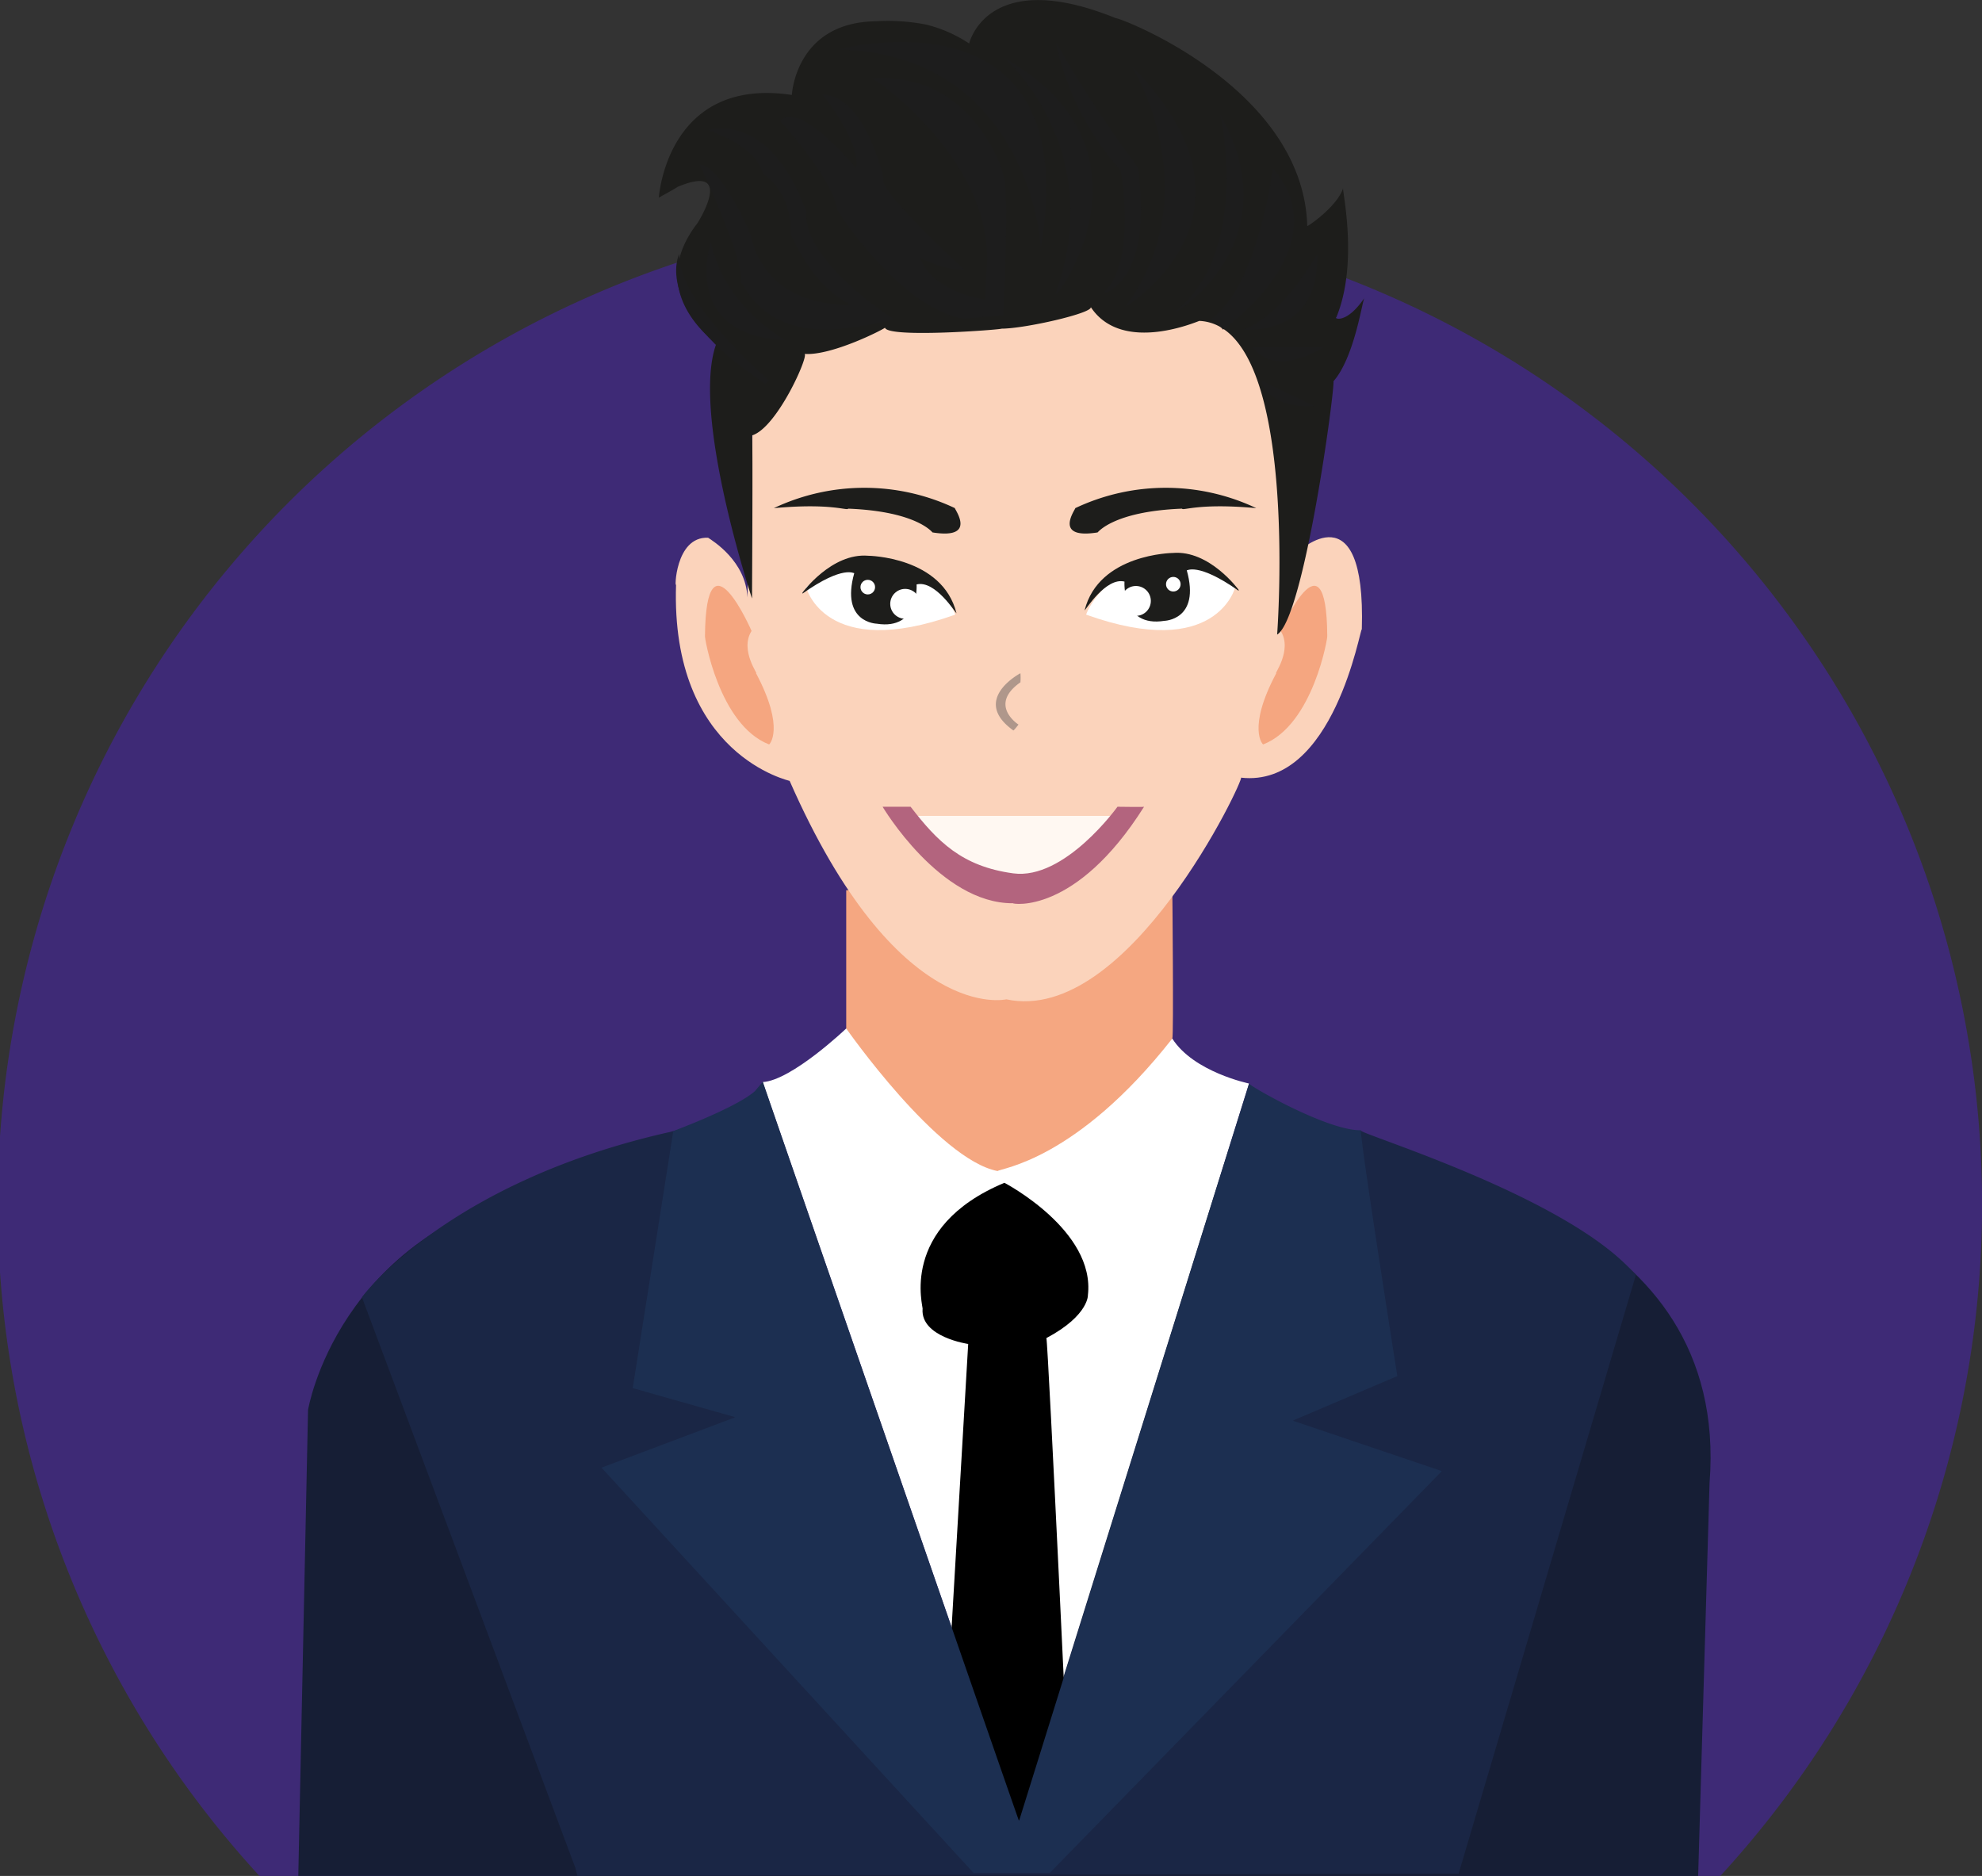 <svg xmlns="http://www.w3.org/2000/svg" viewBox="0 0 347.58 328.94"><rect x="0" y="0" width="347.58" height="328.94" fill="#333333" stroke="none"/><defs><style>.cls-1{fill:#fff;}.cls-2{fill:#3e2a76;}.cls-3{fill:#161e35;}.cls-4{fill:#1a2645;}.cls-5{fill:#1c2f51;}.cls-6{fill:#f5a781;}.cls-7{fill:#fbd3bb;}.cls-8{fill:#af978b;}.cls-9{fill:#fff8f2;}.cls-10{fill:#b3647e;}.cls-11{fill:#f5a680;}.cls-12{fill:#1d1d1b;}.cls-13{fill:#1d1d1d;}</style></defs><g id="Camada_5" data-name="Camada 5"><path class="cls-1" d="M271.66,434.23a60.37,60.37,0,0,1-15.22,10.11c-.68.34,44.13,131.23,44.13,131.23L342.19,445s-11.85-3.55-14.23-8.66c0,0-13.92,15.83-30.09,22.64C299.07,460,288.68,458.06,271.66,434.23Z" transform="translate(-122.69 -254.6)"/><path class="cls-2" d="M168.19,583.54a174,174,0,1,1,256.19,0" transform="translate(-122.69 -254.6)"/></g><g id="Camada_2" data-name="Camada 2"><path class="cls-3" d="M175,583.53l1.71-81.7s5.1-31,41.87-39.15c.34-.34,35.06-12.25,36.76-17-.34,0,45.28,129.7,45.28,129.7l41.53-129.7s18.73,11.57,29.28,14c0,.68,54.81,7.49,51.06,55,0,.17-2,68.93-2,68.93Z" transform="translate(-122.69 -254.6)"/></g><g id="Camada_3" data-name="Camada 3"><path class="cls-4" d="M378.49,583.13l-154.55.4s-.33-1.38-.35-1.41l-37.41-100a.08.08,0,0,1,0-.08c.66-.88,15.51-20.24,53.72-28.89l.06,0c.62-.21,11-2.6,16.55-8.05a.07.07,0,0,1,.12,0c.93,4.76,41.87,121.68,43.84,127.3a.07.07,0,0,0,.14,0l41.09-127.34a.07.07,0,0,1,.11,0c1.06.75,12.27,8.74,19.41,7.85,0,0,.09-.09.1-.07.53.84,36.84,11.85,48.24,25.36" transform="translate(-122.69 -254.6)"/></g><g id="Camada_18" data-name="Camada 18"><path class="cls-1" d="M271.09,434.94s-9.55,9.1-14.65,9.4l44.88,129.48,40.41-129.23s-9.71-2-13.45-7.87l-57.19-1.78" transform="translate(-122.69 -254.6)"/></g><g id="Camada_6" data-name="Camada 6"><path d="M298.83,462s16,8.34,14.64,19.74c0-.34.42,3.41-7.28,7.49.3.34,4.38,87.83,4.38,87.83l-23.09-1.36,5-85.44s-8.34-1.2-8-6.13C284.7,484,280.11,469.83,298.83,462Z" transform="translate(-122.69 -254.6)"/></g><g id="Camada_4" data-name="Camada 4"><path class="cls-5" d="M293.52,583.12,228.22,512a0,0,0,0,1,0-.07l23.31-8.78a0,0,0,0,0,0-.08L233.66,498s0,0,0-.05l7.09-44.93.43-.25c.31-.13,10.69-4,13.91-6.85,0,0,1.37-1.65,1.38-1.62,1,3.06,43.32,125.16,44.88,129.48,0,0,.07,0,.08,0l40.33-129.23c-1.28-.3,13.49,8.36,19.58,8.23,0,0,0,0,0,0,0,2.67,6.21,41.9,6.4,43.11,0,0,0,0,0,0l-18.25,7.77a0,0,0,0,0,0,.08l26,8.79s0,.05,0,.08l-68.7,70.4H293.52Z" transform="translate(-122.69 -254.6)"/></g><g id="Camada_7" data-name="Camada 7"><path class="cls-6" d="M271.09,434.94s16.08,23,26.55,25c.51-.51,13.79-1.79,30.64-23.24.25-.25,0-26,0-26H271.09Z" transform="translate(-122.69 -254.6)"/></g><g id="Camada_8" data-name="Camada 8"><path class="cls-7" d="M299.17,429.83s-19.15,4.6-38-38.3c.25,0-20.94-4.34-19.92-34.47-.25,1.28-.25-8.42,5.62-8.17.77.51,6.64,4.09,6.89,10.47,0-1.79,1.79-56.93,1.79-56.93h92.43l2.29,49s12-11.49,11.24,13.53c-.26-.51-4.85,27.83-21.19,26C341,391,320.62,434.43,299.17,429.83Z" transform="translate(-122.69 -254.6)"/></g><g id="Camada_10" data-name="Camada 10"><path class="cls-8" d="M301.64,372.65s-8.77,4.6-1.28,10c0,.25.94-1,.94-1s-5.36-3.41.34-7.41A9.61,9.61,0,0,0,301.64,372.65Z" transform="translate(-122.69 -254.6)"/></g><g id="Camada_9" data-name="Camada 9"><path class="cls-9" d="M281.23,397.66h39.71l-17.37,13.66S285,407,285.38,404.11,281.23,397.66,281.23,397.66Z" transform="translate(-122.69 -254.6)"/><path class="cls-10" d="M277.47,396.06s10.08,17,22.85,16.92c-.13.13,11,2.11,23-16.92.07.07-4.66,0-4.66,0s-9.25,12.9-18.28,11.68-13.31-5.61-18-11.68Z" transform="translate(-122.69 -254.6)"/></g><g id="Camada_11" data-name="Camada 11"><path class="cls-11" d="M254.49,365.23s-8-18.38-8.17.9c-.13,0,2.42,15.57,11.23,19,0,.13,2.94-2.68-2.29-12.51C255.89,373.15,252.32,368.68,254.49,365.23Z" transform="translate(-122.69 -254.6)"/><path class="cls-11" d="M347.28,365.23s8.05-18.38,8.17.9c.13,0-2.42,15.57-11.23,19,0,.13-2.94-2.68,2.3-12.51C345.88,373.15,349.45,368.68,347.28,365.23Z" transform="translate(-122.69 -254.6)"/></g><g id="Camada_12" data-name="Camada 12"><path class="cls-1" d="M264.06,357.57s3.24,13,26.13,4.81c.13,0-3-8.12-13.06-9.19C277.09,353.23,270.7,351.91,264.06,357.57Z" transform="translate(-122.69 -254.6)"/><path class="cls-1" d="M339.31,357.57s-3.24,13-26.13,4.81c-.13,0,3-8.12,13.06-9.19C326.28,353.23,332.67,351.91,339.31,357.57Z" transform="translate(-122.69 -254.6)"/></g><g id="Camada_13" data-name="Camada 13"><path class="cls-12" d="M263.43,358.5s5.1-7,11.52-6.45c0,0,13,.13,15.48,10.09-.13,0-3.74-5.88-7-5.06,0,0,.54,8.09-7,6.88.06,0-6.39-.1-3.93-8.87,0,.15-1.82-1.54-9.09,3.6" transform="translate(-122.69 -254.6)"/><circle class="cls-1" cx="158.74" cy="105.88" r="2.62"/><circle class="cls-1" cx="152.18" cy="102.95" r="1.28"/><path class="cls-12" d="M339.89,358s-5.11-7-11.52-6.44c0,0-13,.12-15.48,10.08.13,0,3.73-5.87,7-5.06,0,0-.55,8.09,7,6.88-.07,0,6.38-.1,3.92-8.87,0,.16,1.82-1.53,9.1,3.6" transform="translate(-122.69 -254.6)"/><circle class="cls-1" cx="199.2" cy="105.37" r="2.62"/><circle class="cls-1" cx="205.76" cy="102.44" r="1.28"/></g><g id="Camada_14" data-name="Camada 14"><path class="cls-12" d="M258.4,343.7a37.11,37.11,0,0,1,31.75,0c-.09.17,4,5.53-3.92,4.26,0,.08-2.6-3.69-14.8-4.17C271.26,344.21,268.53,342.77,258.4,343.7Z" transform="translate(-122.69 -254.6)"/><path class="cls-12" d="M343,343.7a37.09,37.09,0,0,0-31.74,0c.08.17-4,5.53,3.91,4.26,0,.08,2.61-3.69,14.81-4.17C330.15,344.21,332.87,342.77,343,343.7Z" transform="translate(-122.69 -254.6)"/></g><g id="Camada_16" data-name="Camada 16"><path class="cls-12" d="M346.66,365.87s4.08-54.13-13.62-55c.17-.17-13.44,6.06-19.06-2.42.34,1.06-11.58,3.78-15.66,3.78,0,.17-19.92,1.7-20.43-.17-.34.34-9.36,4.94-14.12,4.6.85.17-4.77,12.93-9.2,14.29.17,0,0,28.6,0,28.6s-10.72-32.34-6.29-44.6c-.17-.51-12.77-9-3.24-21.27-.34.51,7-10.73-3.56-6.3.16,0-3.25,1.87-3.25,1.87s1.37-21.28,23.32-18c0,.34.41-12.69,14.68-12.92a35.37,35.37,0,0,1,8.88.58,24,24,0,0,1,7.54,3.32s3.12-13.62,25.75-4.43c.51-.17,32.86,12.09,33.54,36.43,0,.17,5.27-3.41,6.29-6.64-.17.51,2.73,13.15-1.19,22.66-.51.15,1.7,1.34,4.94-3.43-.34.17-1.7,10.39-5.45,14.64C356.87,322.29,351.43,363,346.66,365.87Z" transform="translate(-122.69 -254.6)"/></g><g id="Camada_17" data-name="Camada 17"><path class="cls-13" d="M241.81,299.11s-4.94,9.61,15,22.72c.17.17.76-.51.76-.51S241.3,307.45,241.81,299.11Z" transform="translate(-122.69 -254.6)"/><path class="cls-13" d="M247.34,297.06s-5.45,16.34,13.11,17.2C260.62,314.26,249.89,308.81,247.34,297.06Z" transform="translate(-122.69 -254.6)"/><path class="cls-13" d="M245.38,283.45s8.17,17.27,7.15,20.68c.6-.26,3,8.42,15.24,8.25.51.17,9.78-.91,11.57-1.9-.17,0-16.08-10.35-15.23-18.78-.09.34-4.77-16.51-17.11-14.38-.43.25,8.34,2.47,9.53,7.91.09-.25,5.11,3.07,4.85,10.56.17-.17,3.15,8.51,10.47,12.25.17-.08-14.3,1.19-17.45-11.91C254.57,295.79,249,283.53,245.38,283.45Z" transform="translate(-122.69 -254.6)"/><path class="cls-13" d="M259.51,275.79s9.11,9.95,10,15.49c-.34-.09,11.24,17.73,22.39,19.2.17-.05,6.72-.57,6.72-.57s1.19-22,0-24.68c.17-.08-5.19-18.21-23-16.85.6,0,19.92,13.53,20.17,31.07.09.25-.34,7.66-.34,7.66s-9.36-1.2-11.49-7.49c-.25.34,5.28,2.55,8,2.29,0,.26-15.74-14.29-14.3-16,0,.09-3.15-14.55-10.72-14.72.6.6,6.89,9,5.87,12.94C273,284.21,262.88,272,259.51,275.79Z" transform="translate(-122.69 -254.6)"/><path class="cls-13" d="M269.64,263.28s43.83-11.83,35.49,35.32C305.64,298.6,303.26,264,269.64,263.28Z" transform="translate(-122.69 -254.6)"/><path class="cls-13" d="M298.79,264.77s18.25,15.57,9,41.42C308.36,306.77,326.87,280.47,298.79,264.77Z" transform="translate(-122.69 -254.6)"/><path class="cls-13" d="M307.85,262a48.69,48.69,0,0,0,11.36,22.47s3.07,16.48-3.32,21.77c.77-.46,8.94-2.17,6.39-22.12C322.91,284.55,316.66,277.27,307.85,262Z" transform="translate(-122.69 -254.6)"/><path class="cls-13" d="M321.13,266.17s13.78,21.83-1,42.13C320.11,308.43,347,292.21,321.13,266.17Z" transform="translate(-122.69 -254.6)"/><path class="cls-13" d="M336.7,274.72s5.49,24.26-8.17,34.73C328.53,309.83,349.34,297.19,336.7,274.72Z" transform="translate(-122.69 -254.6)"/><path class="cls-13" d="M345.89,284.08s-2.42,20.29-10.72,26.4a15,15,0,0,1,2,1.92S357.89,298,345.89,284.08Z" transform="translate(-122.69 -254.6)"/><path class="cls-13" d="M353.68,299.11s-5.64,10.5-12.9,13.29C340.91,312.38,354.19,313.79,353.68,299.11Z" transform="translate(-122.69 -254.6)"/><path class="cls-13" d="M342.4,315.45h12.43S346.45,321.06,342.4,315.45Z" transform="translate(-122.69 -254.6)"/><path class="cls-13" d="M353.17,325.79l-9.32-4.47S344.87,326.3,353.17,325.79Z" transform="translate(-122.69 -254.6)"/></g></svg>